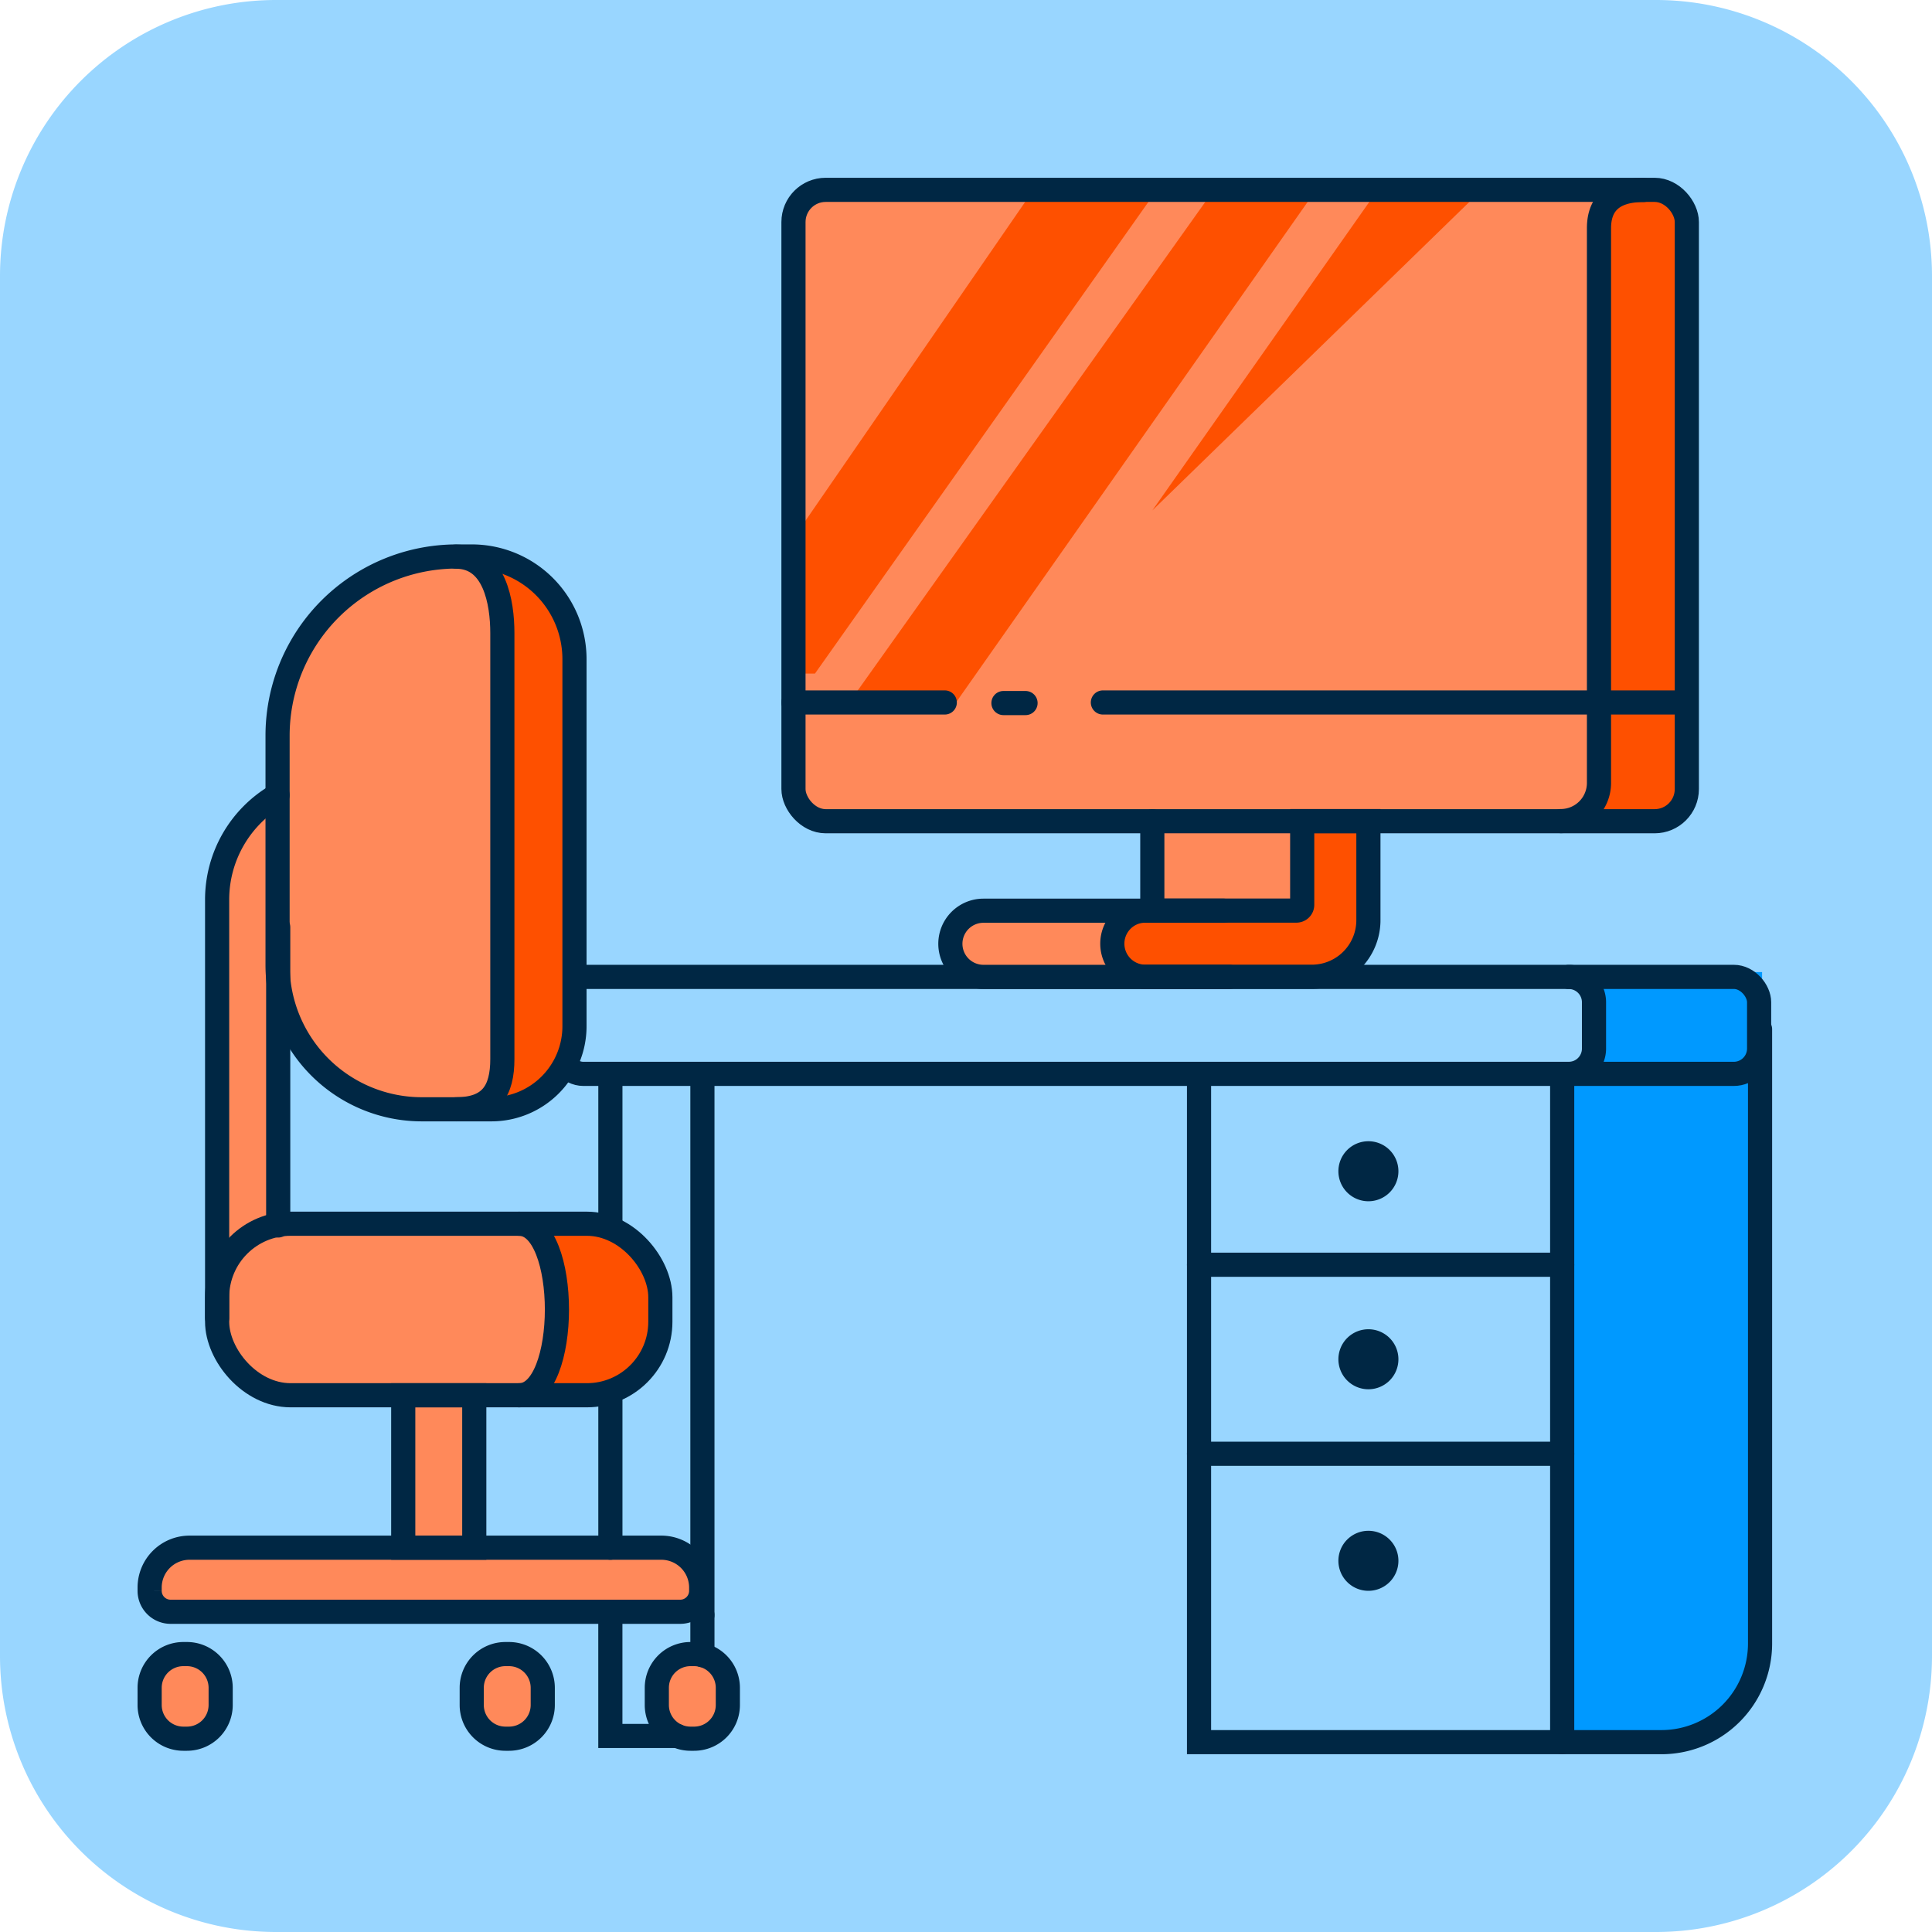 <svg id="Illustration_office" xmlns="http://www.w3.org/2000/svg" width="60" height="60" viewBox="0 0 60 60">
  <g id="Grupo_2392" data-name="Grupo 2392" transform="translate(-940.708 -342)">
    <path id="Trazado_17722" data-name="Trazado 17722" d="M79.279,0h42.857a8.572,8.572,0,0,1,8.572,8.571V51.429A8.572,8.572,0,0,1,122.136,60H79.279a8.571,8.571,0,0,1-8.571-8.571V8.571A8.571,8.571,0,0,1,79.279,0" transform="translate(870 342)" fill="#99d6ff"/>
    <path id="Trazado_17723" data-name="Trazado 17723" d="M120.255,30.189v3.089h-.939V54.032h3.123a2.993,2.993,0,0,0,2.992-2.992V30.189Z" transform="translate(870 342)" fill="#09f"/>
    <path id="Trazado_17724" data-name="Trazado 17724" d="M125.368,31.965V51.041a3.063,3.063,0,0,1-3.063,3.063h-14.36V33.471" transform="translate(870 342)" fill="none" stroke="#002744" stroke-linecap="round" stroke-miterlimit="10" stroke-width="0.75"/>
    <line id="Línea_5974" data-name="Línea 5974" y2="20.633" transform="translate(989.223 375.471)" fill="none" stroke="#002744" stroke-linecap="round" stroke-miterlimit="10" stroke-width="0.75"/>
    <line id="Línea_5975" data-name="Línea 5975" x2="11.278" transform="translate(977.945 381.277)" fill="none" stroke="#002744" stroke-linecap="round" stroke-miterlimit="10" stroke-width="0.75"/>
    <line id="Línea_5976" data-name="Línea 5976" x2="11.278" transform="translate(977.945 387.148)" fill="none" stroke="#002744" stroke-linecap="round" stroke-miterlimit="10" stroke-width="0.75"/>
    <path id="Trazado_17725" data-name="Trazado 17725" d="M114.137,36.374a.932.932,0,1,1-.932-.932.932.932,0,0,1,.932.932" transform="translate(870 342)" fill="#002744"/>
    <path id="Trazado_17726" data-name="Trazado 17726" d="M114.137,42.213a.932.932,0,1,1-.932-.932.932.932,0,0,1,.932.932" transform="translate(870 342)" fill="#002744"/>
    <path id="Trazado_17727" data-name="Trazado 17727" d="M114.137,48.472a.932.932,0,1,1-.932-.932.932.932,0,0,1,.932.932" transform="translate(870 342)" fill="#002744"/>
    <rect id="Rectángulo_3365" data-name="Rectángulo 3365" width="37.302" height="3.012" rx="0.786" transform="translate(958.037 372.338)" fill="none" stroke="#002744" stroke-linecap="round" stroke-miterlimit="10" stroke-width="0.75"/>
    <path id="Trazado_17728" data-name="Trazado 17728" d="M119.425,30.339a.786.786,0,0,1,.786.786v1.44a.786.786,0,0,1-.786.786" transform="translate(870 342)" fill="none" stroke="#002744" stroke-linecap="round" stroke-miterlimit="10" stroke-width="0.75"/>
    <rect id="Rectángulo_3366" data-name="Rectángulo 3366" width="27.455" height="19.451" transform="translate(965.495 347.896)" fill="#ff895a"/>
    <rect id="Rectángulo_3367" data-name="Rectángulo 3367" width="4.379" height="2.47" transform="translate(976.494 367.635)" fill="#ff895a"/>
    <rect id="Rectángulo_3368" data-name="Rectángulo 3368" width="5.013" height="1.72" transform="translate(970.366 370.43)" fill="#ff895a"/>
    <path id="Trazado_17729" data-name="Trazado 17729" d="M113.2,25.344h-1.936l-.2,2.9-5.6.315-.092,1.711,6.915-.124.638-.86h.272Z" transform="translate(870 342)" fill="#fe5000"/>
    <rect id="Rectángulo_3369" data-name="Rectángulo 3369" width="2.884" height="19.244" transform="translate(990.21 348.104)" fill="#fe5000"/>
    <path id="Trazado_17730" data-name="Trazado 17730" d="M97.068,21.833,108.261,6.1h3.177L100.385,21.833Z" transform="translate(870 342)" fill="#fe5000"/>
    <path id="Trazado_17731" data-name="Trazado 17731" d="M113.353,6.1h3.163l-10.022,9.753Z" transform="translate(870 342)" fill="#fe5000"/>
    <path id="Trazado_17732" data-name="Trazado 17732" d="M95.35,16.712v4.206h.668L106.494,6.1h-3.831Z" transform="translate(870 342)" fill="#fe5000"/>
    <rect id="Rectángulo_3370" data-name="Rectángulo 3370" width="27.744" height="19.608" rx="1" transform="translate(965.35 347.896)" fill="none" stroke="#002744" stroke-linecap="round" stroke-miterlimit="10" stroke-width="0.75"/>
    <path id="Trazado_17733" data-name="Trazado 17733" d="M121.745,5.9c-1.052,0-1.379.531-1.379,1.185V24.319A1.186,1.186,0,0,1,119.18,25.5" transform="translate(870 342)" fill="none" stroke="#002744" stroke-linecap="round" stroke-miterlimit="10" stroke-width="0.75"/>
    <path id="Trazado_17734" data-name="Trazado 17734" d="M111.149,25.5v2.6a.179.179,0,0,1-.179.179h-4.722a1.028,1.028,0,0,0,0,2.055h5.2a1.757,1.757,0,0,0,1.757-1.757V25.5Z" transform="translate(870 342)" fill="none" stroke="#002744" stroke-linecap="round" stroke-miterlimit="10" stroke-width="0.75"/>
    <line id="Línea_5977" data-name="Línea 5977" y2="2.601" transform="translate(976.494 367.504)" fill="none" stroke="#002744" stroke-linecap="round" stroke-miterlimit="10" stroke-width="0.75"/>
    <path id="Trazado_17735" data-name="Trazado 17735" d="M108.714,28.283H101.25a1.027,1.027,0,1,0,0,2.055h7.643" transform="translate(870 342)" fill="none" stroke="#002744" stroke-linecap="round" stroke-miterlimit="10" stroke-width="0.75"/>
    <path id="Trazado_17736" data-name="Trazado 17736" d="M104.959,21.816h17.846" transform="translate(870 342)" fill="none" stroke="#002744" stroke-linecap="round" stroke-miterlimit="10" stroke-width="0.75"/>
    <line id="Línea_5978" data-name="Línea 5978" x2="0.686" transform="translate(971.871 363.834)" fill="none" stroke="#002744" stroke-linecap="round" stroke-miterlimit="10" stroke-width="0.75"/>
    <line id="Línea_5979" data-name="Línea 5979" x2="4.699" transform="translate(965.35 363.816)" fill="none" stroke="#002744" stroke-linecap="round" stroke-miterlimit="10" stroke-width="0.75"/>
    <rect id="Rectángulo_3371" data-name="Rectángulo 3371" width="1.814" height="2.086" transform="translate(945.551 393.641)" fill="#ff895a"/>
    <rect id="Rectángulo_3372" data-name="Rectángulo 3372" width="1.814" height="2.086" transform="translate(955.532 393.641)" fill="#ff895a"/>
    <rect id="Rectángulo_3373" data-name="Rectángulo 3373" width="1.814" height="2.086" transform="translate(961.302 393.641)" fill="#ff895a"/>
    <rect id="Rectángulo_3374" data-name="Rectángulo 3374" width="2.027" height="6.149" transform="translate(953.342 385.496)" fill="#ff895a"/>
    <rect id="Rectángulo_3375" data-name="Rectángulo 3375" width="16.564" height="1.559" transform="translate(945.637 390.285)" fill="#ff895a"/>
    <path id="Trazado_17737" data-name="Trazado 17737" d="M83.809,34.45h2.16a2.579,2.579,0,0,0,2.58-2.579v-11.4a3.189,3.189,0,0,0-3.19-3.189h-.465a5.565,5.565,0,0,0-5.566,5.565V29.97a4.48,4.48,0,0,0,4.481,4.48" transform="translate(870 342)" fill="#ff895a"/>
    <path id="Trazado_17738" data-name="Trazado 17738" d="M79.734,43.332h9.2a2.283,2.283,0,0,0,2.283-2.283v-.761a2.283,2.283,0,0,0-2.283-2.283h-9.2a2.283,2.283,0,0,0-2.283,2.283v.761a2.283,2.283,0,0,0,2.283,2.283" transform="translate(870 342)" fill="#ff895a"/>
    <path id="Trazado_17739" data-name="Trazado 17739" d="M77.451,40.927V27.939a3.745,3.745,0,0,1,1.877-3.246V38.934L77.486,41.28Z" transform="translate(870 342)" fill="#ff895a"/>
    <path id="Trazado_17740" data-name="Trazado 17740" d="M85.59,17.517a5.388,5.388,0,0,1,.72,3.5l-.116,12.649-.362.779s2.631.13,2.631-1.94V19.758c0-1.523-2.873-2.241-2.873-2.241" transform="translate(870 342)" fill="#fe5000"/>
    <path id="Trazado_17741" data-name="Trazado 17741" d="M87.418,38.371a3.4,3.4,0,0,1,3.441.563c.593.814,1.1,4.353-1.721,4.375-1.691.022-1.49-.238-1.331-1.1a7.217,7.217,0,0,0-.389-3.842" transform="translate(870 342)" fill="#fe5000"/>
    <path id="Trazado_17742" data-name="Trazado 17742" d="M83.809,34.45h2.16a2.579,2.579,0,0,0,2.58-2.579v-11.4a3.189,3.189,0,0,0-3.19-3.189h-.465a5.565,5.565,0,0,0-5.566,5.565V29.97A4.48,4.48,0,0,0,83.809,34.45Z" transform="translate(870 342)" fill="none" stroke="#002744" stroke-linecap="round" stroke-miterlimit="10" stroke-width="0.75"/>
    <path id="Trazado_17743" data-name="Trazado 17743" d="M84.87,17.287c1.2,0,1.439,1.423,1.439,2.372V32.885c0,1-.359,1.565-1.439,1.565" transform="translate(870 342)" fill="none" stroke="#002744" stroke-linecap="round" stroke-miterlimit="10" stroke-width="0.75"/>
    <rect id="Rectángulo_3376" data-name="Rectángulo 3376" width="13.765" height="5.327" rx="2.283" transform="translate(947.451 380.004)" fill="none" stroke="#002744" stroke-linecap="round" stroke-miterlimit="10" stroke-width="0.75"/>
    <path id="Trazado_17744" data-name="Trazado 17744" d="M86.831,38.005c1.564,0,1.564,5.327,0,5.327" transform="translate(870 342)" fill="none" stroke="#002744" stroke-linecap="round" stroke-miterlimit="10" stroke-width="0.75"/>
    <path id="Trazado_17745" data-name="Trazado 17745" d="M79.328,24.693h0a3.745,3.745,0,0,0-1.877,3.245V40.927" transform="translate(870 342)" fill="none" stroke="#002744" stroke-linecap="round" stroke-miterlimit="10" stroke-width="0.75"/>
    <line id="Línea_5980" data-name="Línea 5980" y2="9.265" transform="translate(949.348 370.793)" fill="none" stroke="#002744" stroke-linecap="round" stroke-miterlimit="10" stroke-width="0.75"/>
    <path id="Trazado_17746" data-name="Trazado 17746" d="M76.006,50.055H91.833a.651.651,0,0,0,.651-.651v-.1a1.239,1.239,0,0,0-1.24-1.239H76.594A1.239,1.239,0,0,0,75.355,49.3v.1A.651.651,0,0,0,76.006,50.055Z" transform="translate(870 342)" fill="none" stroke="#002744" stroke-linecap="round" stroke-miterlimit="10" stroke-width="0.75"/>
    <path id="Rectángulo_3377" data-name="Rectángulo 3377" d="M1.047,0h.111A1.048,1.048,0,0,1,2.206,1.048v.533A1.047,1.047,0,0,1,1.159,2.628H1.047A1.047,1.047,0,0,1,0,1.581V1.047A1.047,1.047,0,0,1,1.047,0Z" transform="translate(961.106 393.369)" fill="none" stroke="#002744" stroke-linecap="round" stroke-miterlimit="10" stroke-width="0.75"/>
    <path id="Rectángulo_3378" data-name="Rectángulo 3378" d="M1.047,0h.111A1.048,1.048,0,0,1,2.206,1.048v.533A1.047,1.047,0,0,1,1.159,2.628H1.047A1.047,1.047,0,0,1,0,1.581V1.047A1.047,1.047,0,0,1,1.047,0Z" transform="translate(955.358 393.369)" fill="none" stroke="#002744" stroke-linecap="round" stroke-miterlimit="10" stroke-width="0.75"/>
    <path id="Rectángulo_3379" data-name="Rectángulo 3379" d="M1.047,0h.111A1.048,1.048,0,0,1,2.206,1.048v.533A1.047,1.047,0,0,1,1.159,2.628H1.047A1.047,1.047,0,0,1,0,1.581V1.047A1.047,1.047,0,0,1,1.047,0Z" transform="translate(945.355 393.369)" fill="none" stroke="#002744" stroke-linecap="round" stroke-miterlimit="10" stroke-width="0.75"/>
    <rect id="Rectángulo_3380" data-name="Rectángulo 3380" width="2.206" height="4.733" transform="translate(953.231 385.332)" fill="none" stroke="#002744" stroke-linecap="round" stroke-miterlimit="10" stroke-width="0.75"/>
    <line id="Línea_5981" data-name="Línea 5981" y2="16.533" transform="translate(962.522 375.625)" fill="none" stroke="#002744" stroke-linecap="round" stroke-miterlimit="10" stroke-width="0.75"/>
    <line id="Línea_5982" data-name="Línea 5982" y1="1.247" transform="translate(962.522 392.156)" fill="none" stroke="#002744" stroke-linecap="round" stroke-miterlimit="10" stroke-width="0.75"/>
    <path id="Trazado_17747" data-name="Trazado 17747" d="M89.663,50.269v3.643h2.076" transform="translate(870 342)" fill="none" stroke="#002744" stroke-linecap="round" stroke-miterlimit="10" stroke-width="0.75"/>
    <line id="Línea_5983" data-name="Línea 5983" y2="4.569" transform="translate(959.664 385.496)" fill="none" stroke="#002744" stroke-linecap="round" stroke-miterlimit="10" stroke-width="0.75"/>
    <line id="Línea_5984" data-name="Línea 5984" y2="4.534" transform="translate(959.664 375.471)" fill="none" stroke="#002744" stroke-linecap="round" stroke-miterlimit="10" stroke-width="0.75"/>
  </g>
</svg>
